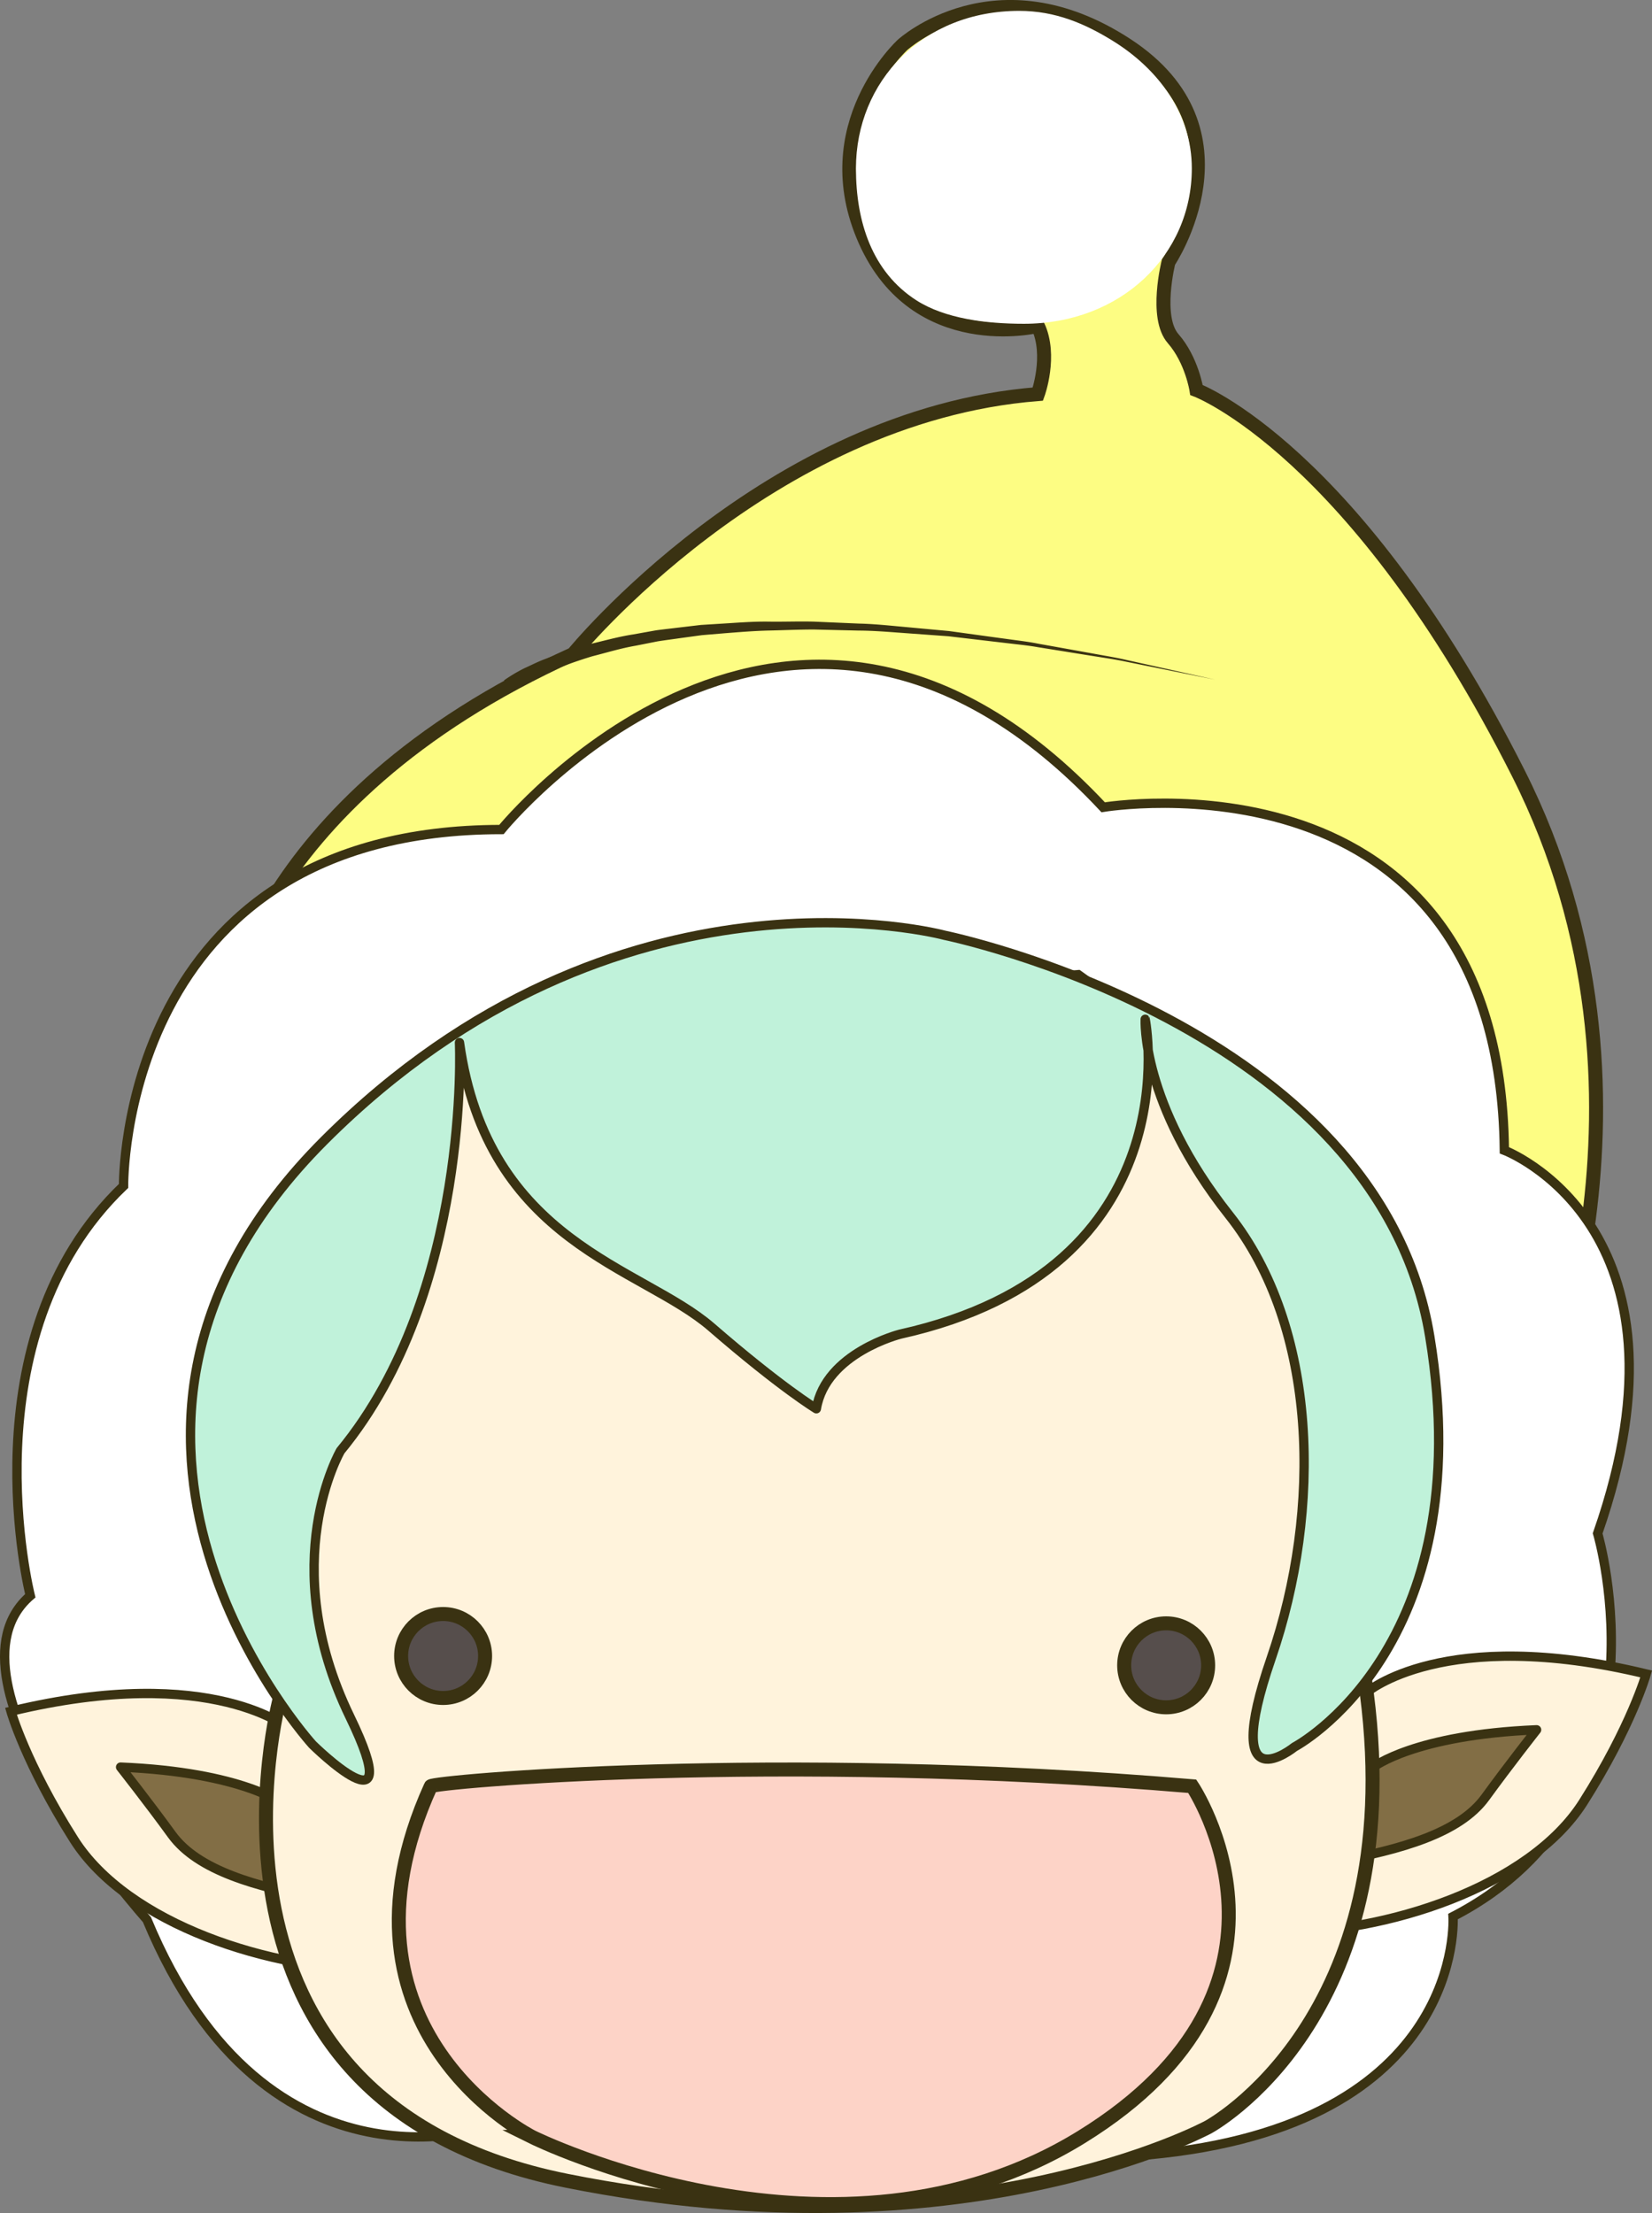 <svg xmlns="http://www.w3.org/2000/svg" viewBox="0 0 354.14 474.41"><rect x="0" y="0" width="354.14" height="474.41" fill="#808080" stroke="none"/><defs><style>.cls-1{fill:#fdfd83;}.cls-1,.cls-11,.cls-4,.cls-5,.cls-6,.cls-7,.cls-8,.cls-9{stroke:#3a3212;}.cls-1,.cls-4,.cls-5,.cls-7,.cls-8,.cls-9{stroke-miterlimit:10;}.cls-1,.cls-7,.cls-8,.cls-9{stroke-width:3px;}.cls-2{fill:#3a3212;}.cls-3,.cls-4{fill:#fff;}.cls-11,.cls-4,.cls-5,.cls-6{stroke-width:2px;}.cls-5,.cls-7{fill:#fff3dc;}.cls-6{fill:#826e45;}.cls-11,.cls-6{stroke-linejoin:round;}.cls-8{fill:#fdd3c7;}.cls-9{fill:#564e4c;}.cls-10{fill:#c0f2da;}.cls-11{fill:none;}</style></defs><title>logo ver1</title><g id="图层_2" data-name="图层 2"><g id="图层_2-2" data-name="图层 2"><path class="cls-1" d="M47.49,220.51s4.76-48.3,75.38-80.3c0,0,41.62-51.17,99.62-55.73,0,0,3-8.22,0-14.61,0,0-26,6.39-37-18.26s8-42,8-42,20-18.26,48,0,9,46.56,9,46.56-3,11.86,1,16.43,5,11,5,11,34,12.79,69,82.17,4,138.77,4,138.77Z"/><path class="cls-2" d="M108.05,145.85a33.49,33.49,0,0,1,4.4-2.62c1.51-.67,3-1.46,4.53-2a96.6,96.6,0,0,1,9.3-3.11c3.17-.75,6.31-1.64,9.53-2.13l4.79-.86c1.61-.22,3.22-.39,4.83-.59l4.83-.57,4.85-.3c3.23-.2,6.46-.46,9.69-.41s6.47-.09,9.7,0l9.68.42c3.23.07,6.44.42,9.65.71l9.64.89,9.58,1.32,4.79.65c1.6.21,3.2.43,4.78.75l9.51,1.71,4.76.86c1.58.28,3.17.57,4.74.94l18.86,4.19-18.94-3.82c-1.57-.34-3.16-.6-4.75-.85l-4.77-.76-9.53-1.53c-1.58-.28-3.18-.47-4.78-.65l-4.79-.56-9.58-1.13-9.62-.7c-3.2-.23-6.41-.51-9.62-.52l-9.63-.23c-3.21,0-6.42.15-9.62.22s-6.4.34-9.6.59l-4.78.4-4.76.65c-1.58.23-3.17.43-4.74.68l-4.7.93c-3.15.54-6.2,1.48-9.28,2.26a94.85,94.85,0,0,0-8.94,3.19c-1.49.55-2.85,1.33-4.27,2-.69.37-1.35.77-2,1.15-.35.18-.64.41-1,.61s-.63.42-.88.61Z"/><path class="cls-3" d="M255.49,36.09c0,18.66-15.29,33.32-36,33.32-8.08,0-16.88-1.1-23-5-9.57-6.12-13-16.92-13-28.3,0-18.65,14.29-33.78,35-33.78,7.77,0,14.1,2.75,20,6.39C248.32,14.77,255.49,24.43,255.49,36.09Z"/><path class="cls-4" d="M106.49,455.5s-49,18.65-75-44c0,0-46-51.26-25-69.41,0,0-14-55.39,20-87.86,0,0-1-76.4,81-76.4,0,0,62-76.4,129-4.77,0,0,85-14.33,86,73.53,0,0,43,16.24,20,82.13,0,0,17,57.3-31,82.13,0,0,3,44.89-65.5,51.1S165.49,470.5,106.49,455.5Z"/><path class="cls-5" d="M292.9,362.85s16.5-14.5,60-4c0,0-3.14,11.15-13.5,27.5-11.53,18.18-42.2,28.08-66,28C228.18,414.19,292.9,362.85,292.9,362.85Z"/><path class="cls-6" d="M294.4,378.82s8.74-6.92,35-8c0,0-6,7.62-11,14.51-5.58,7.66-18.08,11.16-32.08,13.74C259.75,404,294.4,378.82,294.4,378.82Z"/><path class="cls-5" d="M62.35,370.85s-16.5-14.5-60-4c0,0,3.14,11.15,13.5,27.5,11.53,18.18,42.2,28.08,66,28C127.07,422.19,62.35,370.85,62.35,370.85Z"/><path class="cls-6" d="M60.85,386.82s-8.74-6.92-35-8c0,0,6,7.62,11,14.51,5.58,7.66,18.09,11.16,32.08,13.74C95.5,412,60.85,386.82,60.85,386.82Z"/><path class="cls-7" d="M55,341s7-76,7-78,36-40,36-40l35-7,98-6.55L275,241s8.42,47.45,18,122c9,70-34,93-34,93s-52.5,28.5-137.5,11.5S60,364,60,364l1-17Z"/><path class="cls-8" d="M92.35,382.92c.4-.87,73.21-7.61,163.23,0,0,0,28.68,42.84-23.75,75.2s-117.72,0-117.72,0S68.61,435.27,92.35,382.92Z"/><circle class="cls-9" cx="94.99" cy="355" r="9"/><circle class="cls-9" cx="249.99" cy="357" r="9"/><path class="cls-10" d="M67,374s-60.5-66.5,2.5-129.5,133-44,133-44,93,19,104,86-29,88-29,88-16,13-5-19,10-71-9-95-18-42-18-42S256,272,193,286c0,0-16,4-18,16,0,0-7.5-4.5-22.5-17.5s-48-18-54-61c0,0,2.5,53.5-25.5,87.5,0,0-14,24,2,57C87.87,394.57,67,374,67,374Z"/><path class="cls-11" d="M67,374s-60.5-66.5,2.5-129.5,133-44,133-44,93,19,104,86-29,88-29,88-16,13-5-19,10-71-9-95-18-42-18-42S256,272,193,286c0,0-16,4-18,16,0,0-7.5-4.5-22.5-17.5s-48-18-54-61c0,0,2.5,53.5-25.5,87.5,0,0-14,24,2,57C87.87,394.57,67,374,67,374Z"/></g></g></svg>